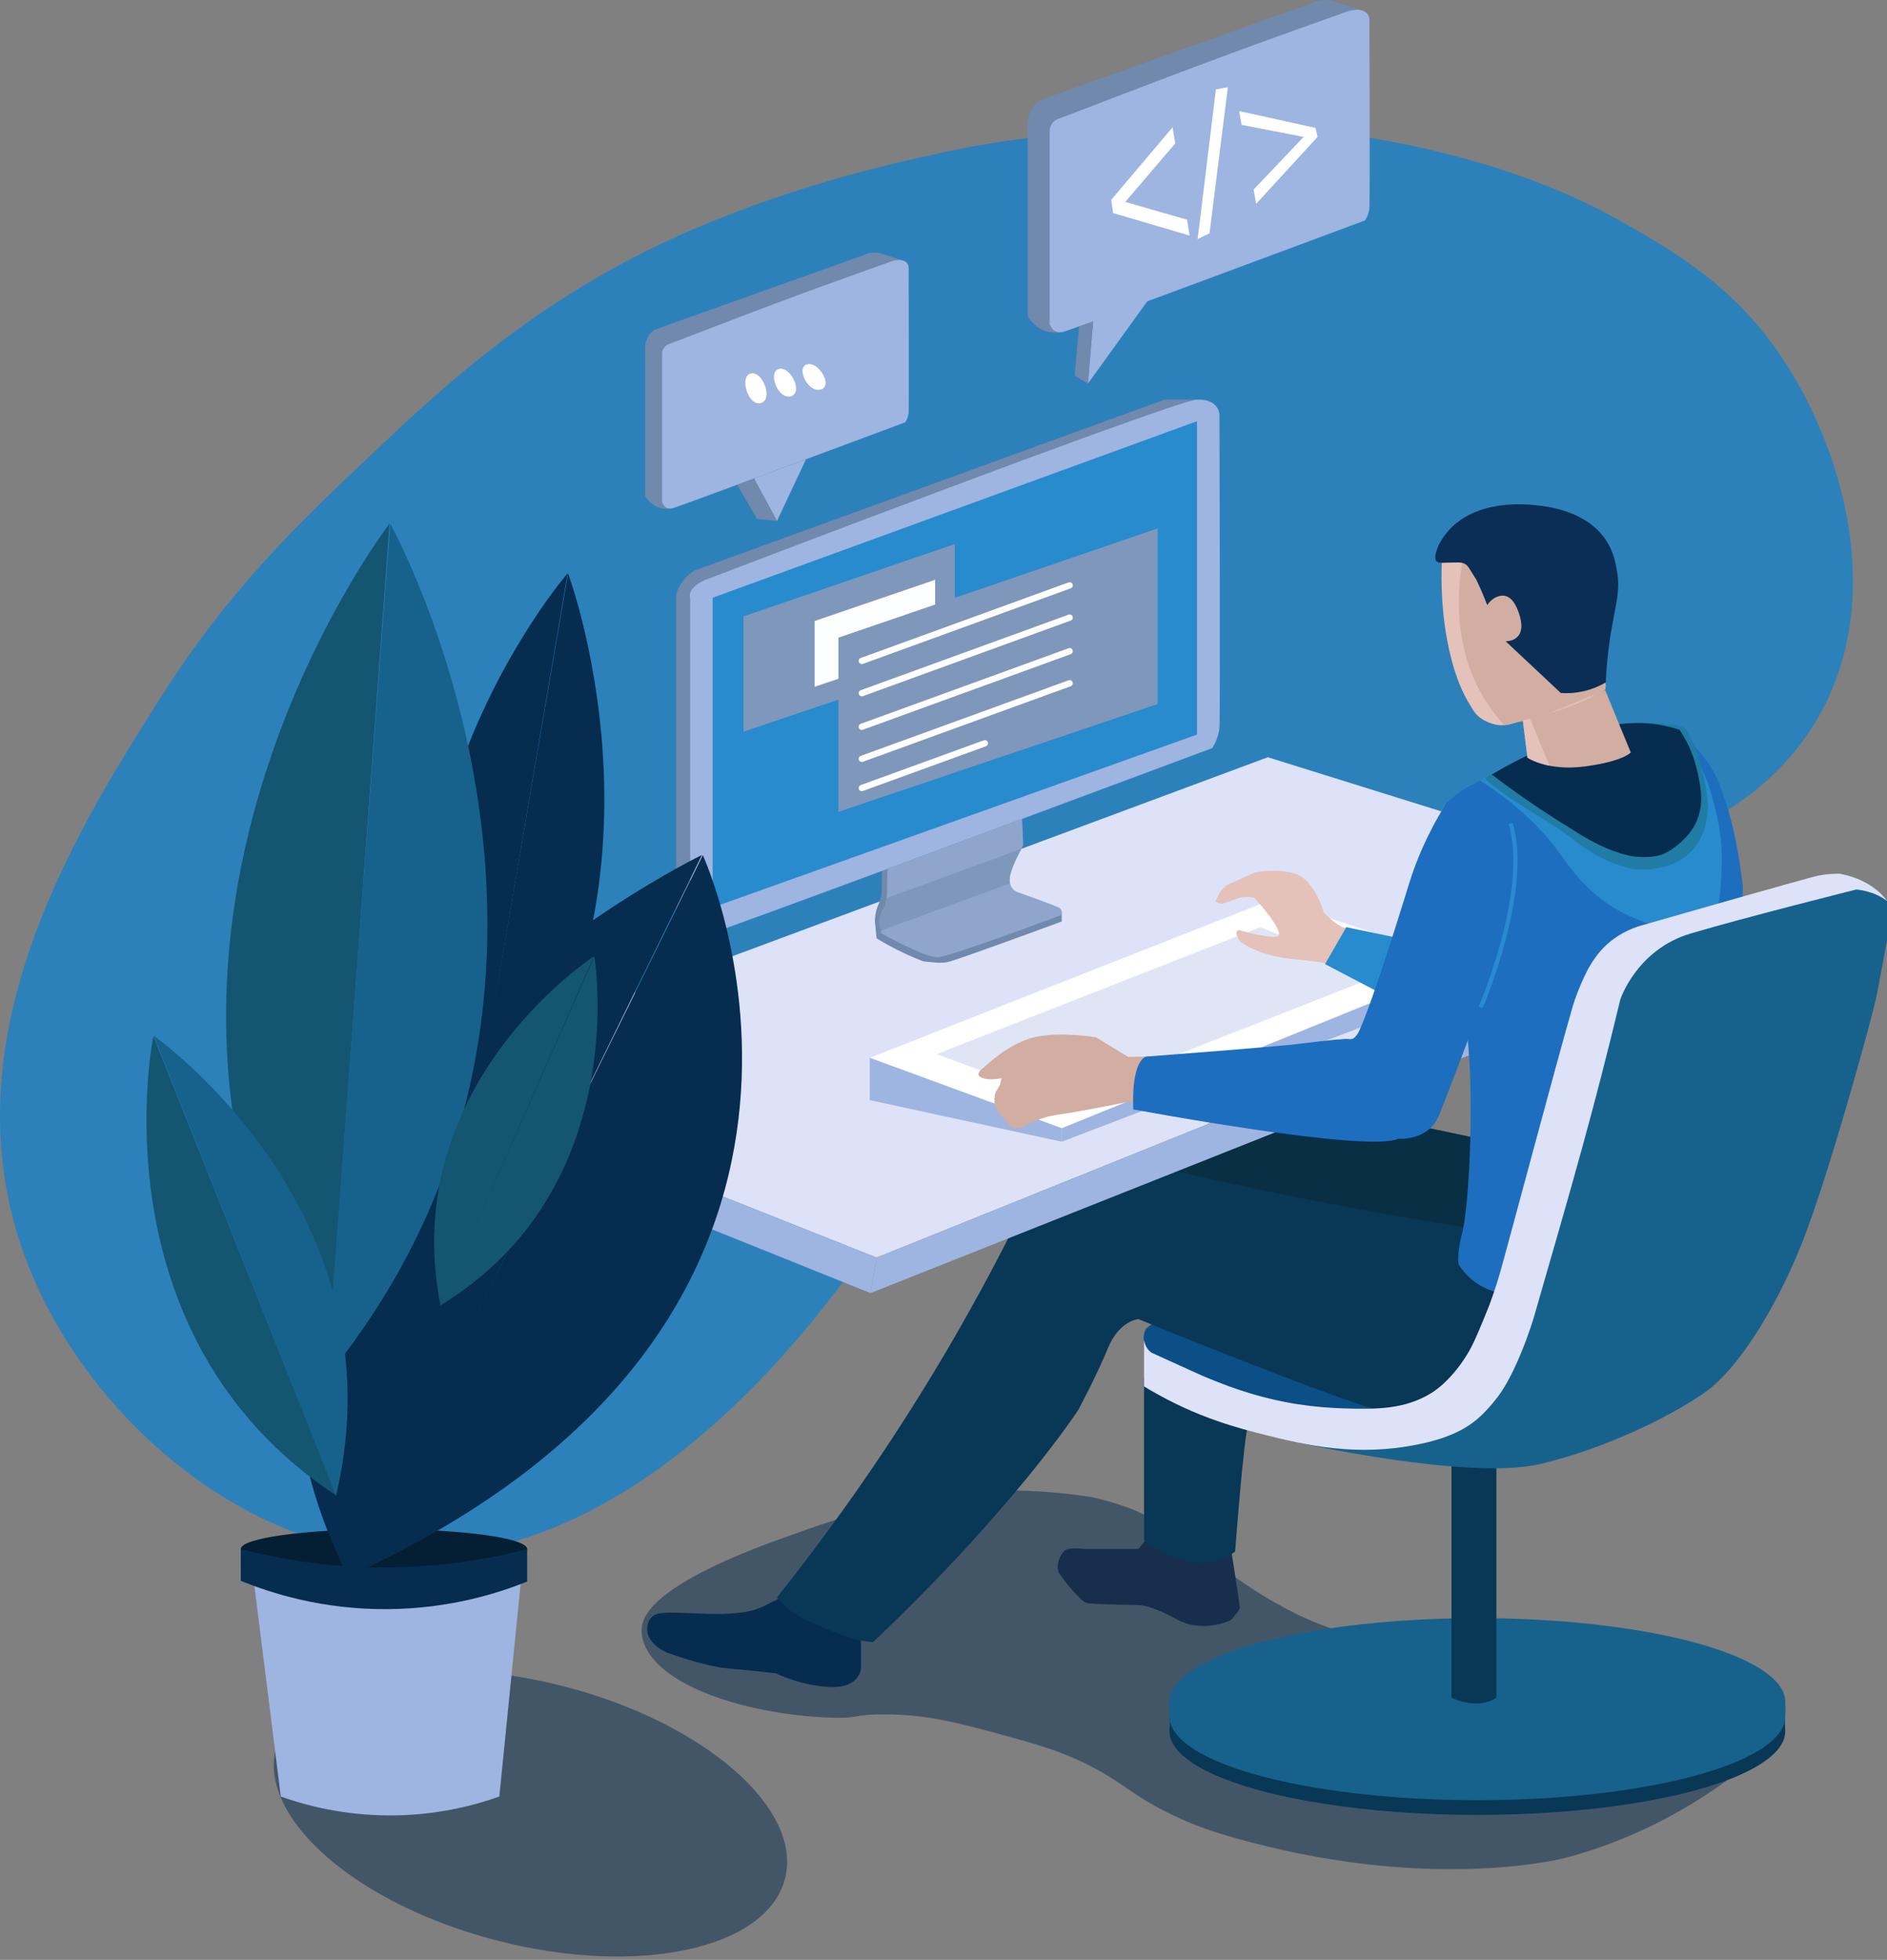 <?xml version="1.0" encoding="utf-8"?>
<!-- Generator: Adobe Illustrator 24.0.3, SVG Export Plug-In . SVG Version: 6.00 Build 0)  -->
<svg version="1.1" id="Layer_1" xmlns="http://www.w3.org/2000/svg" xmlns:xlink="http://www.w3.org/1999/xlink" x="0px" y="0px"
	 viewBox="0 0 900.14 934.66" style="enable-background:new 0 0 900.14 934.66;" xml:space="preserve">
<rect x="0" y="0" width="900.14" height="934.66" fill="#808080" stroke="none"/>
<style type="text/css">
	.st0{opacity:0.5;fill:#062C50;enable-background:new    ;}
	.st1{fill:#2D81BA;}
	.st2{fill:#093756;}
	.st3{fill:#17628C;}
	.st4{fill:#182E4D;}
	.st5{fill:#062C50;}
	.st6{fill:#0C4F87;}
	.st7{fill:#082F44;}
	.st8{fill:#DDE2F8;}
	.st9{fill:#9EB4E1;}
	.st10{fill:#FFFFFF;}
	.st11{opacity:0.2;fill:#677FD6;enable-background:new    ;}
	.st12{fill:#D1ADA2;}
	.st13{fill:#1D6EBF;}
	.st14{fill:#E4C1B9;}
	.st15{fill:#288BCE;}
	.st16{fill:#207CA5;}
	.st17{fill:#0B2E56;}
	.st18{fill:#1D6EBF;stroke:#288BCE;stroke-width:2;stroke-miterlimit:10;}
	.st19{fill:#7189AD;}
	.st20{fill:#8FA5CC;}
	.st21{fill:#7F97BA;}
	.st22{fill:#FDFEFF;}
	.st23{fill:none;stroke:#FFFFFF;stroke-width:3;stroke-linecap:round;stroke-miterlimit:10;}
	.st24{fill:#FFFFFF;stroke:#FFFFFF;stroke-miterlimit:10;}
	.st25{fill:#041E33;}
	.st26{fill:#145572;}
</style>
<ellipse transform="matrix(0.248 -0.969 0.969 0.248 -648.081 895.253)" class="st0" cx="252.85" cy="865.24" rx="62.66" ry="125.31"/>
<path class="st0" d="M521.1,714.02c-4.68-0.75-11.74-1.74-20.34-2.42c-54.08-4.25-94.49,9.95-130.11,22.89
	c-61.64,22.4-64.01,37.42-64.49,41.62c-0.34,2.99,0.25,6.15,1.9,9.56c10.33,21.31,56.03,33.14,91.9,33.52
	c8.47,0.09,8.03-1.22,16.68-1.53c22.42-0.82,38.96,3.55,59.45,9.13c18.85,5.14,32.16,8.7,48.51,17.81
	c9.71,5.41,15.43,10.5,25.29,16.05c18.51,10.44,34.39,14.62,45.72,17.63c90.18,24.02,151.29,7.69,151.29,7.69
	c50.16-13.4,85-41.23,104.73-60.39c-77.05,2.33-135.69-15.1-144.81-47.03c-1.35-4.74-1.77-10.34-0.47-17.01
	c-4.07,4.81-10.61,11.2-20.15,15.44c-31.09,13.82-67.69-6.88-79.11-13.34c-24.48-13.85-48.74-37.49-69.2-44.74
	C530.89,716.44,524.98,714.91,521.1,714.02z"/>
<path class="st1" d="M77.44,331.37C37.79,393.82-24.07,491.26,9.76,593.23c24.68,74.42,98.72,143.47,180.39,148.31
	c128.94,7.65,225.4-148.18,235.4-164.81c12.21-20.3,27.74-51.28,61.3-100.57c38.19-56.09,57.78-84.31,81.78-92.89
	c52.11-18.63,79.05,34.59,157.35,31.72c12.1-0.44,100.6-5,140.18-70.89c36.95-61.51,9.82-140.77-23.25-183.45
	c-21.75-28.08-48.07-42.91-71.41-56.07c-11.54-6.51-49.5-26.94-114.93-38.37c-2.16-0.38-5.46-0.96-9.81-1.64
	c-91.74-14.32-191.7,7-191.7,7c-25.03,5.32-71.33,15.18-123.41,37.35c-76.46,32.55-124.11,79.17-158.07,111.25
	C144.86,247.29,109.76,280.46,77.44,331.37z"/>
<g>
	<polygon class="st2" points="557.85,811.59 558.08,826.79 851.39,826.79 851.61,813.59 	"/>
	<ellipse class="st2" cx="704.73" cy="825.59" rx="146.88" ry="39.92"/>
	<ellipse class="st3" cx="704.73" cy="811.59" rx="146.88" ry="39.92"/>
	<ellipse class="st3" cx="704.73" cy="812.59" rx="146.88" ry="39.92"/>
	<ellipse class="st3" cx="704.73" cy="813.59" rx="146.88" ry="39.92"/>
	<ellipse class="st3" cx="704.73" cy="814.59" rx="146.88" ry="39.92"/>
	<ellipse class="st3" cx="704.73" cy="815.59" rx="146.88" ry="39.92"/>
	<ellipse class="st3" cx="704.73" cy="816.59" rx="146.88" ry="39.92"/>
	<ellipse class="st3" cx="704.73" cy="817.59" rx="146.88" ry="39.92"/>
	<ellipse class="st3" cx="704.73" cy="818.59" rx="146.88" ry="39.92"/>
	<path class="st2" d="M692.38,693.36v116.23c0,0,12.12,6.28,21.44,0V693.36H692.38z"/>
	<path class="st4" d="M546.5,734.49l-3.5,4.19h-25.86c0,0-6.93-0.93-9.15,0.7c-2.21,1.63-4.83,7.63-2.62,11.07
		s10.31,13.57,13.28,14.1c2.97,0.52,23.21,0.87,24.09,0.87s6.09-0.06,18.55,6.82s25.75,0.47,25.75,0.47s4.43-4.89,4.43-5.94
		s-4.08-27.03-4.08-27.03S570.15,751.03,546.5,734.49z"/>
	<path class="st5" d="M410.7,795.67c0,0-0.47,9.32-14.45,8.85c-13.98-0.47-26.1-6.52-26.1-6.52s-11.65-1.4-22.83-2.33
		s-28.89-7.46-28.89-7.46c-5.8-2.44-9.69-6.79-9.71-11.15c0-0.62-0.01-3.8,2.16-5.88c1.33-1.28,2.96-1.63,3.82-1.77
		c9.61-1.63,35.67,3.25,48.93-3.1l9.32-4.66l0,0c12.58,5.75,25.17,11.5,37.75,17.24"/>
	<path class="st6" d="M545.57,638.1c0,0,0-3.03,1.17-4.43c1.17-1.4,6.06-4.43,6.06-4.43l22.83-12.58h85.51l30.76,10.72l18.05,10.72
		l-19.68,37.05l-49.16,7.46l-62.91-14.45l-28.43-16.54l-4.19-12.35"/>
	<polygon class="st7" points="705.22,542.92 589.88,518.74 539.55,582.7 749.26,625.36 	"/>
	<path class="st2" d="M724.75,589.23c0,0-14.68,72.7-26.56,80.39s-28.66,4.19-28.66,4.19s21.67,15.38-126.52-44.74
		c0,0-9.09,0.7-14.45,13.75s-14.21,29.59-14.21,29.59s-30.06,46.37-97.86,110.68c-1.9-0.15-4.76-0.46-8.19-1.17
		c-2.46-0.51-5.15-1.21-22.38-8.64c-4.35-1.88-6.34-3.2-8.62-4.95c-3.09-2.38-5.26-4.82-6.64-6.58
		c22.07-27.67,45.14-59.56,67.74-95.85c17.48-28.07,32.42-55.15,45.2-80.62l58.25-31.22c50.07,12.03,102.36,22.59,156.82,31.22
		C707.39,586.66,716.09,587.98,724.75,589.23z"/>
	<polygon class="st8" points="197.95,512.27 418.15,599.73 833.37,432.45 604.79,361.12 	"/>
	<polygon class="st9" points="415.25,616.67 418.15,599.73 728.3,474.78 726.8,492.94 	"/>
	<polygon class="st9" points="197.95,512.27 197.95,529.29 415.25,616.67 418.15,599.73 	"/>
	<path class="st10" d="M414.9,504.47c30.52,11.19,61.05,22.39,91.57,33.58c64.54-26.22,129.09-52.45,193.63-78.67
		c-31.11-10.14-62.21-20.27-93.32-30.41C542.82,454.14,478.86,479.31,414.9,504.47z"/>
	<path class="st2" d="M545.74,657.1v77.59c0,0,24.37,19.92,43.44,5.24c0,0,4.24-56.62,6.36-60.82
		C597.65,674.93,545.74,657.1,545.74,657.1z"/>
	<polygon class="st11" points="446.74,502.72 506.47,524.63 658.19,465.03 601.19,442.15 	"/>
	<polygon class="st9" points="414.9,504.47 414.9,524.63 506.47,544.47 506.47,538.05 	"/>
	<polygon class="st9" points="506.47,544.47 506.47,538.05 666.2,473.37 666.2,483.39 	"/>
	<path class="st12" d="M690.07,382.85c0,0,10.25-9.32,21.44-6.52c11.18,2.8,11.65,13.98,11.65,13.98s1.86,30.29-3.73,52.66
		s-34.02,85.28-40.54,89.48c-6.52,4.19-13.05,6.99-84.82,2.33l-55.92-9.32c0,0-22.83,4.66-33.09,6.06
		c-10.25,1.4-16.31,5.68-16.31,5.68s-4.66,1.95-6.52,0s-6.52-6.61-7.46-9.41c-0.93-2.8,0-6.52,0-6.52l2.33-4.08l0.58-3.03
		c0,0-5.36,1.4-9.44-0.23c-4.08-1.63,1.28-5.01,1.28-5.01s11.65-11.53,24.12-14.33s29.24,0.12,29.24,0.12l15.26,9.32l50.8-0.7
		c0,0,44.04-7.22,54.76-6.99c0,0,3.96-0.23,7.69-10.49S685.1,386.32,690.07,382.85z"/>
	<path class="st13" d="M689.93,383.58c0,0,4.19-4.89,8.85-7.46c4.66-2.56,30.76-16.31,30.76-16.31v1.63l45.44-3.96l-5.36-11.65
		c0,0,20.04-3.03,28.19,1.63c8.16,4.66,18.41,15.61,22.6,27.03s7.69,22.14,10.95,47.77l-1.17,52.19l-104.62,143.3
		c0,0-20.04,1.4-29.83-14.91c0,0-0.93-4.66,1.86-15.38c2.8-10.72,5.59-56.39,2.8-89.01s-13.98-102.52-13.98-102.52L689.93,383.58z"
		/>
	<path class="st14" d="M591.41,443.59c0,0,11.01,3.5,17.3,3.15s-10.14-18.35-10.14-18.35s-3.32-1.57-8.04,0s-7.34,2.62-7.34,2.62
		s-3.32-0.35-3.15-1.4s2.27-4.72,2.27-4.72s2.27-2.62,3.67-3.15c1.4-0.52,12.76-5.77,12.76-5.77s16.43-2.8,23.24,2.97
		c6.82,5.77,9.44,16.08,9.44,16.08s5.94,6.47,9.79,7.34c3.84,0.87,3.84,0.87,3.84,0.87l-10.49,17.13l-3.84-1.4l-16.6-1.92
		c0,0-12.58-1.22-22.19-7.69c0,0-1.75-1.92-2.1-4.02C589.49,443.24,591.41,443.59,591.41,443.59z"/>
	<polygon class="st15" points="632.07,459.78 642.21,442.15 670.87,448.15 660.73,474.78 	"/>
	<path class="st13" d="M546.66,503.89c0,0-7,1.4-6.06,25.17c0,0,112.31,20.97,126.29,13.98c0,0,14.41,1.4,19.55-11.18
		c5.15-12.58,32.28-83.91,33.72-92.07s4.22-23.83,3.3-43.19c-0.92-19.36-3.91-18.52-3.91-18.52l-8.39-5.84l-9.45,2.31
		c-1.11,0.62-4.6,2.62-7.22,4.6c-0.59,0.45-2.04,1.57-3.7,2.94c-0.44,0.36-0.8,0.66-1.05,0.87c-0.47,0.77-0.83,1.42-1.08,1.88
		c-0.42,0.78-1.1,2.09-1.49,2.79c-0.33,0.58-0.57,0.98-0.65,1.12c-4.22,7.07-8.15,16.03-8.15,16.03
		c-2.08,4.73-4.33,10.48-6.38,17.16c0,0-16.76,55.02-23.74,69.95c-0.07,0.15-0.53,1.1-1.39,2.13c-0.73,0.89-1.17,1.14-1.35,1.23
		c-1,0.51-2.03,0.29-2.25,0.26c-1.39-0.22-8.64,0.4-26.53,2.62C616.7,498.13,607.59,499.21,546.66,503.89z"/>
	<path class="st15" d="M706.04,372.24c19.18,12.22,30.63,24.75,37.67,34.31c4.39,5.97,9.93,14.74,21.17,23.04
		c6.1,4.5,12.56,7.61,20.34,10.47c6.36,2.34,21.85,8.03,30.28-0.93c4.99-5.3,5.31-13.39,5.81-25.88
		c0.67-16.81-3.69-29.99-5.42-35.98c-1.43-4.94-4.68-11.99-4.68-11.99c-19.58-6.72-57.51-16.1-93.74,0.71
		C713.4,367.87,709.6,369.97,706.04,372.24z"/>
	<path class="st16" d="M708.14,371.31c7.48,6.24,13.68,10.41,18.06,13.11c0.94,0.58,4.24,2.55,9.11,5.62
		c4.46,2.81,7.28,4.59,10.68,6.98c5.48,3.85,4.85,3.91,8.8,6.62c7.95,5.45,14.4,7.85,16.44,8.58c3.24,1.14,6.23,2.18,10.39,2.44
		c4.06,0.26,7.21-0.33,9.22-0.72c3.14-0.61,6.39-1.25,10.14-3.44c1.54-0.9,4.64-2.76,7.49-6.42c6.12-7.88,6.39-17.83,6.21-20.32
		c-0.33-4.71-0.97-8.72-1.61-11.87c-0.76-3.76-1.9-7.32-4.19-14.43c0,0-0.82-2.57-2.55-6.09c-0.04-0.08-0.75-1.52-1.99-3.11
		c-0.86-1.11-1.34-1.45-1.8-1.66c-0.47-0.21-0.7-0.18-1.77-0.39c-0.97-0.19-1.47-0.38-2.03-0.5c-4.01-0.8-6.59-0.6-9.77-1
		c-0.17-0.02-0.62-0.08-1.22-0.1c-0.63-0.02-1.44,0-2.36,0.16c0,0-0.74,0.12-1.48,0.34c-29.36,8.73-59.35,23.33-59.35,23.33
		c-2.4-0.61-7.6-1.53-12.99,0.86C710.23,369.9,709.09,370.6,708.14,371.31z"/>
	<path class="st5" d="M791.72,345.68c2.42,0.41,5.68,1.11,9.49,2.37c3.13,4.64,6.47,11.1,8.35,19.37
		c1.55,6.83,3.43,15.13,0.06,23.48c-2.78,6.88-7.97,10.96-9.98,12.55c-2.68,2.11-5.18,3.39-7.02,4.18
		c-1.24,0.34-3.06,0.76-5.27,0.99c0,0-4.94,0.51-10.13-0.56c-12.99-2.68-27.08-12.44-27.08-12.44c-5-3.02-10.11-6.25-15.3-9.7
		c-8.34-5.54-16.09-11.11-23.27-16.6c7.1-4.13,13.28-7.26,17.98-9.5c0,0,21.82-10.4,39.71-13.91c0.62-0.12,1.22-0.23,1.22-0.23
		C774.15,345.06,781.93,344.01,791.72,345.68z"/>
	<path class="st12" d="M726.19,341.73l2.45,19.57c0,0,9.44,6.64,27.61,4.19s21.67-6.64,21.67-6.64l-12.23-29.71L726.19,341.73z"/>
	<g>
		<path class="st14" d="M765.64,328.92c-1.28,0.5-3.18,1.24-5.51,2.09c-9.39,3.45-11.08,3.51-17.28,5.76
			c-3.99,1.45-12.59,4.96-19.34,7.54c-2.02,0.77-4.74,1.78-8.25,1.5c-3.12-0.25-5.47-1.43-6.39-1.85c-2.56-1.17-4.08-2.62-4.96-3.66
			c-0.61-0.71-1.1-1.52-2.08-3.1c-1.5-2.44-2.57-4.44-2.85-4.97c-2.53-4.86-5.24-11.51-7.5-21.43c-3.92-17.14-4.18-33.2-3.62-44.68
			c4.75,0.18,9.51,0.37,14.26,0.55c0.94,1.95,2.89,5.31,6.58,8.23c2.68,2.11,5.31,3.23,7.13,3.84c1.6-0.28,5.76-0.78,9.33,1.65
			c5.48,3.72,5.5,11.59,5.49,12.62c-0.08,6.41-3.79,11.07-1.65,13.17c0.98,0.95,2.52,0.74,3.29,2.19c0.58,1.09,0.31,2.38,0,3.29
			c3.29,2.01,6.58,4.02,9.87,6.03c-0.45,2.6,0.04,4.37,0.55,5.49c0.31,0.67,1.69,3.84,4.82,4.58c2.47,0.58,4.6-0.69,5.26-1.08
			c4.06-2.41,3.41-6.4,5.97-6.99c2.72-0.63,6.94,3.07,7.19,6.95C766,327.55,765.83,328.32,765.64,328.92z"/>
		<path class="st12" d="M707.74,258.19c-3.29,2.61-6.58,5.21-9.87,7.82c-2.4,13.22-5.64,42.63,11.11,68.71
			c2.69,4.18,5.62,7.86,8.64,11.1c1.39-0.27,2.79-0.57,4.19-0.88c16.28-3.63,30.88-9.31,43.83-16.01c0.25-1.48,0.29-3.4-0.72-5.09
			c-0.37-0.62-0.75-0.99-0.81-1.05c-1.27-1.32-4.79-16.21-12.34-56.64C737.09,263.49,722.42,260.84,707.74,258.19z"/>
		<path class="st17" d="M744.55,330.49c2.71,0.18,6.61,0.15,11.12-0.92c4.49-1.06,7.98-2.76,10.32-4.13
			c0.17-4.04,0.54-9.73,1.4-16.51c2.4-18.83,6.04-25.5,3.84-37.3c-0.67-3.61-1.6-8.54-4.94-13.71
			c-9.47-14.65-28.85-16.51-34.01-17.01c-3.99-0.38-28.1-3.08-41.55,12.41c-2.11,2.43-3.5,4.78-4.39,6.51
			c-2.23,5.15-1.87,7.11-1.03,7.92c1.14,1.1,3.6,0.44,10.52,0.49c0.65,0,1.93,0.03,3.18,0.81c1.04,0.65,1.56,1.52,1.99,2.22
			c3.4,5.59,2.86,4.45,3.34,5.42c2.39,4.88,4.44,10.14,5.09,11.84c2.18-3.2,5.56-4.98,8.56-4.35c2.18,0.46,4.43,2.44,6.25,7.36
			c5.49,14.81-6.03,14.26-6.03,14.26L744.55,330.49z"/>
	</g>
	<path class="st14" d="M729.8,342.55l9.35,22.63c0,0-7.46-1.68-10.52-3.87l-2.18-17.65L729.8,342.55z"/>
	<path class="st14" d="M737.62,340.69c0,0,18.34-5.73,23.28-9.44"/>
	<path class="st18" d="M706.29,480.43c0,0,23.93-55.36,14.33-87.74"/>
	<path class="st3" d="M900.14,429.68c0,0-8.62-9.21-21.67-9.21s-101.59,28.89-101.59,28.89L699.06,665.6l-79.78,22.36
		c0,0,81.64,18.18,115.2,10.26s64.78-24.23,79.22-34.49c14.45-10.25,32.62-37.75,45.67-70.37s33.55-108.06,35.42-116.71
		s7.92-42.2,7.92-42.2L900.14,429.68z"/>
	<path class="st19" d="M322.51,283.7v154.14c0,0,3.09,10.21,13.98,7.31V281.37l234.49-86.21v-4.57h-15.46
		c-74.72,27.16-149.44,54.31-224.15,81.47c-1.4,0.83-3.61,2.39-5.6,5.01C323.82,279.63,322.93,282.14,322.51,283.7z"/>
	<path class="st8" d="M545.74,638.8v22.37c3.81,2.32,9.08,5.34,15.55,8.48c8.79,4.26,20.5,9.07,36.87,13.28
		c20.93,5.38,44.43,11.42,72.7,6.9c17.99-2.88,27.64-7.68,34.25-13.46c5.02-4.39,9.05-9.83,9.79-10.83c1.47-2,5.43-7.62,10.66-20.27
		c3.87-9.36,6.02-16.72,6.29-17.65c18.98-65.68,28.47-98.52,41.07-150.96l0,0c0,0,7.69-23.79,33.55-31.48s78.99-20.97,78.99-20.97
		s8.39,0.48,14.68,5.48c0,0-5.94-9.85-22.37-13c0,0-5.07-0.17-10.31,0.87c-5.24,1.05-83.18,23.42-83.18,23.42
		c-3.68,0.96-9.18,2.86-14.68,6.9c-9.64,7.1-13.75,17.3-16.6,24.2c-1.57,3.81-2.46,6.79-2.73,7.71
		c-7.02,23.93-31.13,114.72-34.9,127.78c-1.96,6.77-4.31,13.16-4.31,13.16c-0.29,0.79-1.6,4.29-3.61,9.09
		c-3.39,8.1-5.09,12.16-8.16,17.01c-3.93,6.23-7.71,10.04-8.5,10.83c0,0-3.82,4.2-8.62,7.04c-12.45,7.37-25.32,7.44-41.36,6.94
		c-12.59-0.39-22.07-2-24.64-2.45c-19.13-3.36-33.52-9.29-42.64-13.11c0,0-1.3-0.55-24.29-11.01l0,0c-0.56-0.42-1.25-1.04-1.88-1.92
		C546.13,641.46,545.82,639.72,545.74,638.8z"/>
	<path class="st19" d="M417.34,439.46c0.27,2.68,0.54,5.36,0.82,8.04c1.54,0.94,3.13,1.87,4.77,2.79
		c6.05,3.37,11.94,6.04,17.48,8.18c4.05,0.27,8.57,1.35,12.93,0c9.44-2.92,53.12-19,53.12-19c-0.01-1.44-0.01-2.89-0.02-4.33
		c-9.43-2.05-18.86-4.1-28.29-6.16c-10.88,0.51-18.77,3.14-24.12,5.59c-5.94,2.72-9.78,5.7-13.22,4.01
		c-1.16-0.57-2.41-1.73-5.92-13.12c-2.6-8.44-3.47-12.83-5.87-13.21c-2.18-0.35-3.92,2.89-5.72,2.12c-1.72-0.74-1.52-4.29-1.89-4.27
		c-0.61,0.03-0.78,9.74-0.82,11.88c-0.06,3.6-0.02,4.81-0.58,6.76c-0.61,2.1-1.33,3.04-1.98,5.48
		C417.46,436.41,417.35,438.27,417.34,439.46z"/>
	<path class="st9" d="M329.22,285.48v153.3c0,0,2.58,8.16,10.74,6.01c3.17-0.83,39.76-14.27,83.35-30.41
		c68.76-25.45,154.96-57.62,154.96-57.62s3.01-4.29,3.44-9.88c0.43-5.58,0-149,0-149s0-7.73-10.74-7.3S337.8,276.03,337.8,276.03
		S327.5,279.46,329.22,285.48z"/>
	<polygon class="st15" points="339.96,285.05 339.96,432.76 570.98,350.32 570.98,200.88 	"/>
	<path class="st20" d="M420.4,445.14c0,0,20.9,11.66,26.91,11.38c6.01-0.29,58.69-20.04,58.69-20.04s1.57-2.43-1-3.72
		c-2.58-1.29-20.33-7.59-20.33-7.59s-2.86-1.29-3.01-5.3c-0.14-4.01,2.15-8.59,2.15-8.59l4.29-8.16l-0.54-12.6l-64.25,23.84
		l-0.19,11.95c0,0-0.29,5.15-2.15,7.87C419.11,436.91,420.4,445.14,420.4,445.14z"/>
	<path class="st21" d="M422.89,428.33l64.33-23.53c0,0-7.24,13.22-5.39,16.45l-61.6,22.58c-1.14-4.1-0.61-6.6,0.11-8.13
		c0.33-0.69,0.84-1.5,1.42-3.01C422.44,430.92,422.74,429.37,422.89,428.33z"/>
	<polygon class="st21" points="354.66,293.95 354.66,348.94 455.47,314.92 455.46,259.46 	"/>
	<polygon class="st22" points="388.61,296.16 388.61,327.51 446.08,308.11 446.08,276.49 	"/>
	<polygon class="st21" points="399.95,304.09 399.95,387.15 552.2,335.77 552.2,252.01 	"/>
	<line class="st23" x1="411.11" y1="315.19" x2="510.25" y2="279.15"/>
	<line class="st23" x1="411.11" y1="346.59" x2="510.25" y2="310.55"/>
	<line class="st23" x1="411.11" y1="361.88" x2="510.25" y2="325.84"/>
	<line class="st23" x1="411.11" y1="375.8" x2="469.78" y2="354.47"/>
	<line class="st23" x1="411.11" y1="330.57" x2="510.25" y2="294.53"/>
</g>
<g>
	<path class="st19" d="M490.25,60.47c0,0.86,0,1.71,0,2.57c0,29.28,0,58.56,0,87.84c0.86,1.36,4.14,6.18,10.13,7.43
		c1.8,0.38,3.42,0.34,4.72,0.18V59.53L646.76,7.44c1.18-0.76,2.36-1.51,3.53-2.27c-0.24-0.08-9.84-3.18-9.91-3.21
		c-0.91-0.29-1.82-0.59-2.73-0.88c-1.35-0.44-1.48-0.49-1.82-0.59c-0.81-0.22-1.99-0.47-3.53-0.48c-1.38-0.04-2.44,0.13-3.13,0.28
		c-1.31,0.29-1.74,0.57-4.33,1.55c-0.88,0.33-1.77,0.63-2.65,0.94c-3.15,1.12-114.41,40.8-120.14,42.85
		c-0.86,0.31-1.48,0.53-1.48,0.53c-1.43,0.51-1.66,0.59-2.04,0.73c-0.61,0.22-1.48,0.56-2.56,1.02c-0.58,0.36-1.34,0.92-2.12,1.72
		c-0.31,0.32-1.3,1.41-2.16,3.11C489.99,56.06,490.12,59.16,490.25,60.47z"/>
	<polygon class="st9" points="521.51,152.17 518.94,182.97 548.27,142.32 	"/>
	<polygon class="st19" points="518.94,182.97 521.51,152.17 514.85,154.59 512.65,179.12 	"/>
	<path class="st9" d="M500.7,62.01c0,0.56,0,1.11,0,1.67c0,30.32,0,60.64,0,90.96c0.58,1.34,1.57,2.94,3.26,3.57
		c0.86,0.32,1.93,0.41,3.22,0.07c1.91-0.5,24.02-8.62,50.36-18.37c41.55-15.38,93.63-34.81,93.63-34.81s1.82-2.59,2.08-5.97
		c0.26-3.37,0-90.03,0-90.03s0-1.29-0.95-2.48c-0.98-1.23-2.35-1.58-3.12-1.76c-0.28-0.07-1.04-0.24-2.42-0.17
		c-2.09,0.1-3.67,0.65-4.01,0.77C601.6,20.09,581.02,27.4,507.51,55.69c-0.51,0.2-1.01,0.39-1.01,0.39
		c-0.19,0.07-0.39,0.15-0.62,0.23c-0.64,0.14-1.84,0.5-2.98,1.49c-0.99,0.86-1.47,1.79-1.61,2.09
		C501.2,60.08,500.7,60.87,500.7,62.01z"/>
	<g>
		<g>
			<path class="st24" d="M530.62,95.43l28.43-33.61l1.01,6.46l-24.04,28.11l0.03,0.21l29.77,8.57l1.01,6.46l-35.43-10.42
				L530.62,95.43z"/>
			<path class="st24" d="M571.89,113.18l8.57-70.1l4.68-0.87l-8.63,68.71L571.89,113.18z"/>
			<path class="st24" d="M627.97,65.13l-28.44,30.98l-1.01-5.51l24.23-25.51l-0.03-0.14l-30-5.82l-1.01-5.51l35.43,7.79
				L627.97,65.13z"/>
		</g>
	</g>
</g>
<g>
	<g>
		<path class="st5" d="M221.79,561.48c-63.91-158.16,48.98-288.06,48.98-288.06L221.79,561.48z"/>
		<path class="st5" d="M221.57,561.43c111.66-121.44,49.41-287.97,49.41-287.97L221.57,561.43z"/>
	</g>
	<ellipse class="st25" cx="183.16" cy="738.75" rx="68.31" ry="9.48"/>
	<path class="st9" d="M120.75,751.47l13.2,105.29c11.73,4.17,29.85,9.03,52.33,9c22.27-0.03,40.23-4.85,51.91-9
		c3.52-35.1,7.04-70.2,10.56-105.29C248.74,751.47,207.84,778.82,120.75,751.47z"/>
	<path class="st5" d="M114.86,753.87c0-5.04-0.01-10.08-0.01-15.12c21.12,5.43,50.6,10.39,85.58,8.17
		c19.54-1.24,36.72-4.46,51.04-8.17c0,5.16,0,10.32,0,15.48c-13.92,5.6-36.93,12.87-66.11,13.15
		C153.84,767.69,129.14,759.71,114.86,753.87z"/>
	<g>
		<path class="st5" d="M166.18,752.05c-107.2-211.3,168.63-344.3,168.63-344.3L166.18,752.05z"/>
		<path class="st5" d="M165.7,751.94c271.36-122.83,169.57-344.08,169.57-344.08L165.7,751.94z"/>
	</g>
	<path class="st26" d="M160.49,713.27C43.75,636.39,73.17,494.03,73.17,494.03L160.49,713.27z"/>
	<path class="st26" d="M155.97,657.01c-123.59-207.93,29.85-407.3,29.85-407.3L155.97,657.01z"/>
	<path class="st3" d="M160.3,713.34c32.15-136.03-86.95-219.38-86.95-219.38L160.3,713.34z"/>
	<path class="st3" d="M155.62,656.98c152.9-187.44,30.53-407.25,30.53-407.25L155.62,656.98z"/>
	<path class="st26" d="M210.12,622.67c-20.92-105.78,73.27-166.66,73.27-166.66L210.12,622.67z"/>
	<path class="st26" d="M209.98,622.6c92.18-55.94,73.55-166.53,73.55-166.53L209.98,622.6z"/>
</g>
<g>
	<path class="st19" d="M307.81,167.01c0,0.66,0,1.32,0,1.98c0,22.57,0,45.13,0,67.7c0.66,1.05,3.19,4.76,7.8,5.73
		c1.39,0.29,2.64,0.26,3.64,0.14V166.3l109.18-40.14c0.91-0.58,1.82-1.17,2.72-1.75c-0.19-0.06-7.58-2.45-7.64-2.47
		c-0.7-0.23-1.41-0.45-2.11-0.68c-1.04-0.34-1.14-0.38-1.41-0.45c-0.62-0.17-1.53-0.36-2.72-0.37c-1.06-0.03-1.88,0.1-2.41,0.21
		c-1.01,0.22-1.34,0.44-3.34,1.19c-0.68,0.25-1.36,0.49-2.04,0.73c-2.43,0.87-88.17,31.45-92.59,33.02
		c-0.67,0.24-1.14,0.41-1.14,0.41c-1.1,0.39-1.28,0.45-1.57,0.56c-0.47,0.17-1.14,0.43-1.97,0.78c-0.44,0.28-1.04,0.71-1.64,1.33
		c-0.24,0.24-1,1.09-1.66,2.39C307.61,163.61,307.71,166,307.81,167.01z"/>
	<path class="st9" d="M315.87,168.2c0,0.43,0,0.86,0,1.28c0,23.37,0,46.73,0,70.1c0.45,1.03,1.21,2.27,2.52,2.75
		c0.66,0.24,1.48,0.31,2.48,0.05c1.47-0.39,18.51-6.65,38.81-14.16c32.02-11.85,72.16-26.83,72.16-26.83s1.4-2,1.6-4.6
		s0-69.38,0-69.38s0-1-0.73-1.91c-0.76-0.95-1.81-1.21-2.4-1.36c-0.22-0.05-0.81-0.18-1.87-0.13c-1.61,0.08-2.83,0.5-3.09,0.6
		c-31.71,11.27-47.57,16.91-104.23,38.71c-0.39,0.15-0.78,0.3-0.78,0.3c-0.14,0.06-0.3,0.12-0.47,0.18c-0.5,0.11-1.42,0.39-2.3,1.15
		c-0.76,0.66-1.13,1.38-1.24,1.61C316.25,166.71,315.87,167.32,315.87,168.2z"/>
	<polygon class="st9" points="359.68,228.22 370.64,248.44 384.49,219.02 	"/>
	<polygon class="st19" points="370.64,248.44 361.11,247.43 351.64,231.19 359.68,228.22 	"/>
</g>
<g>
	<g>
		<path class="st24" d="M356.57,185.94c-1.18-3.96-0.38-7.01,1.9-7.38c2.28-0.37,4.76,2.04,6.07,5.83c1.28,3.69,0.65,6.81-1.9,7.38
			C360.23,192.31,357.72,189.79,356.57,185.94z"/>
		<path class="st24" d="M370.43,183.24c-1.41-3.66-0.77-6.5,1.5-6.88c2.28-0.37,4.92,1.83,6.47,5.32c1.5,3.4,1.04,6.31-1.5,6.88
			C374.48,189.11,371.8,186.8,370.43,183.24z"/>
		<path class="st24" d="M384.29,180.54c-1.64-3.37-1.17-6,1.1-6.37c2.28-0.37,5.09,1.62,6.86,4.82c1.73,3.11,1.44,5.8-1.11,6.37
			C388.74,185.9,385.88,183.82,384.29,180.54z"/>
	</g>
</g>
</svg>
